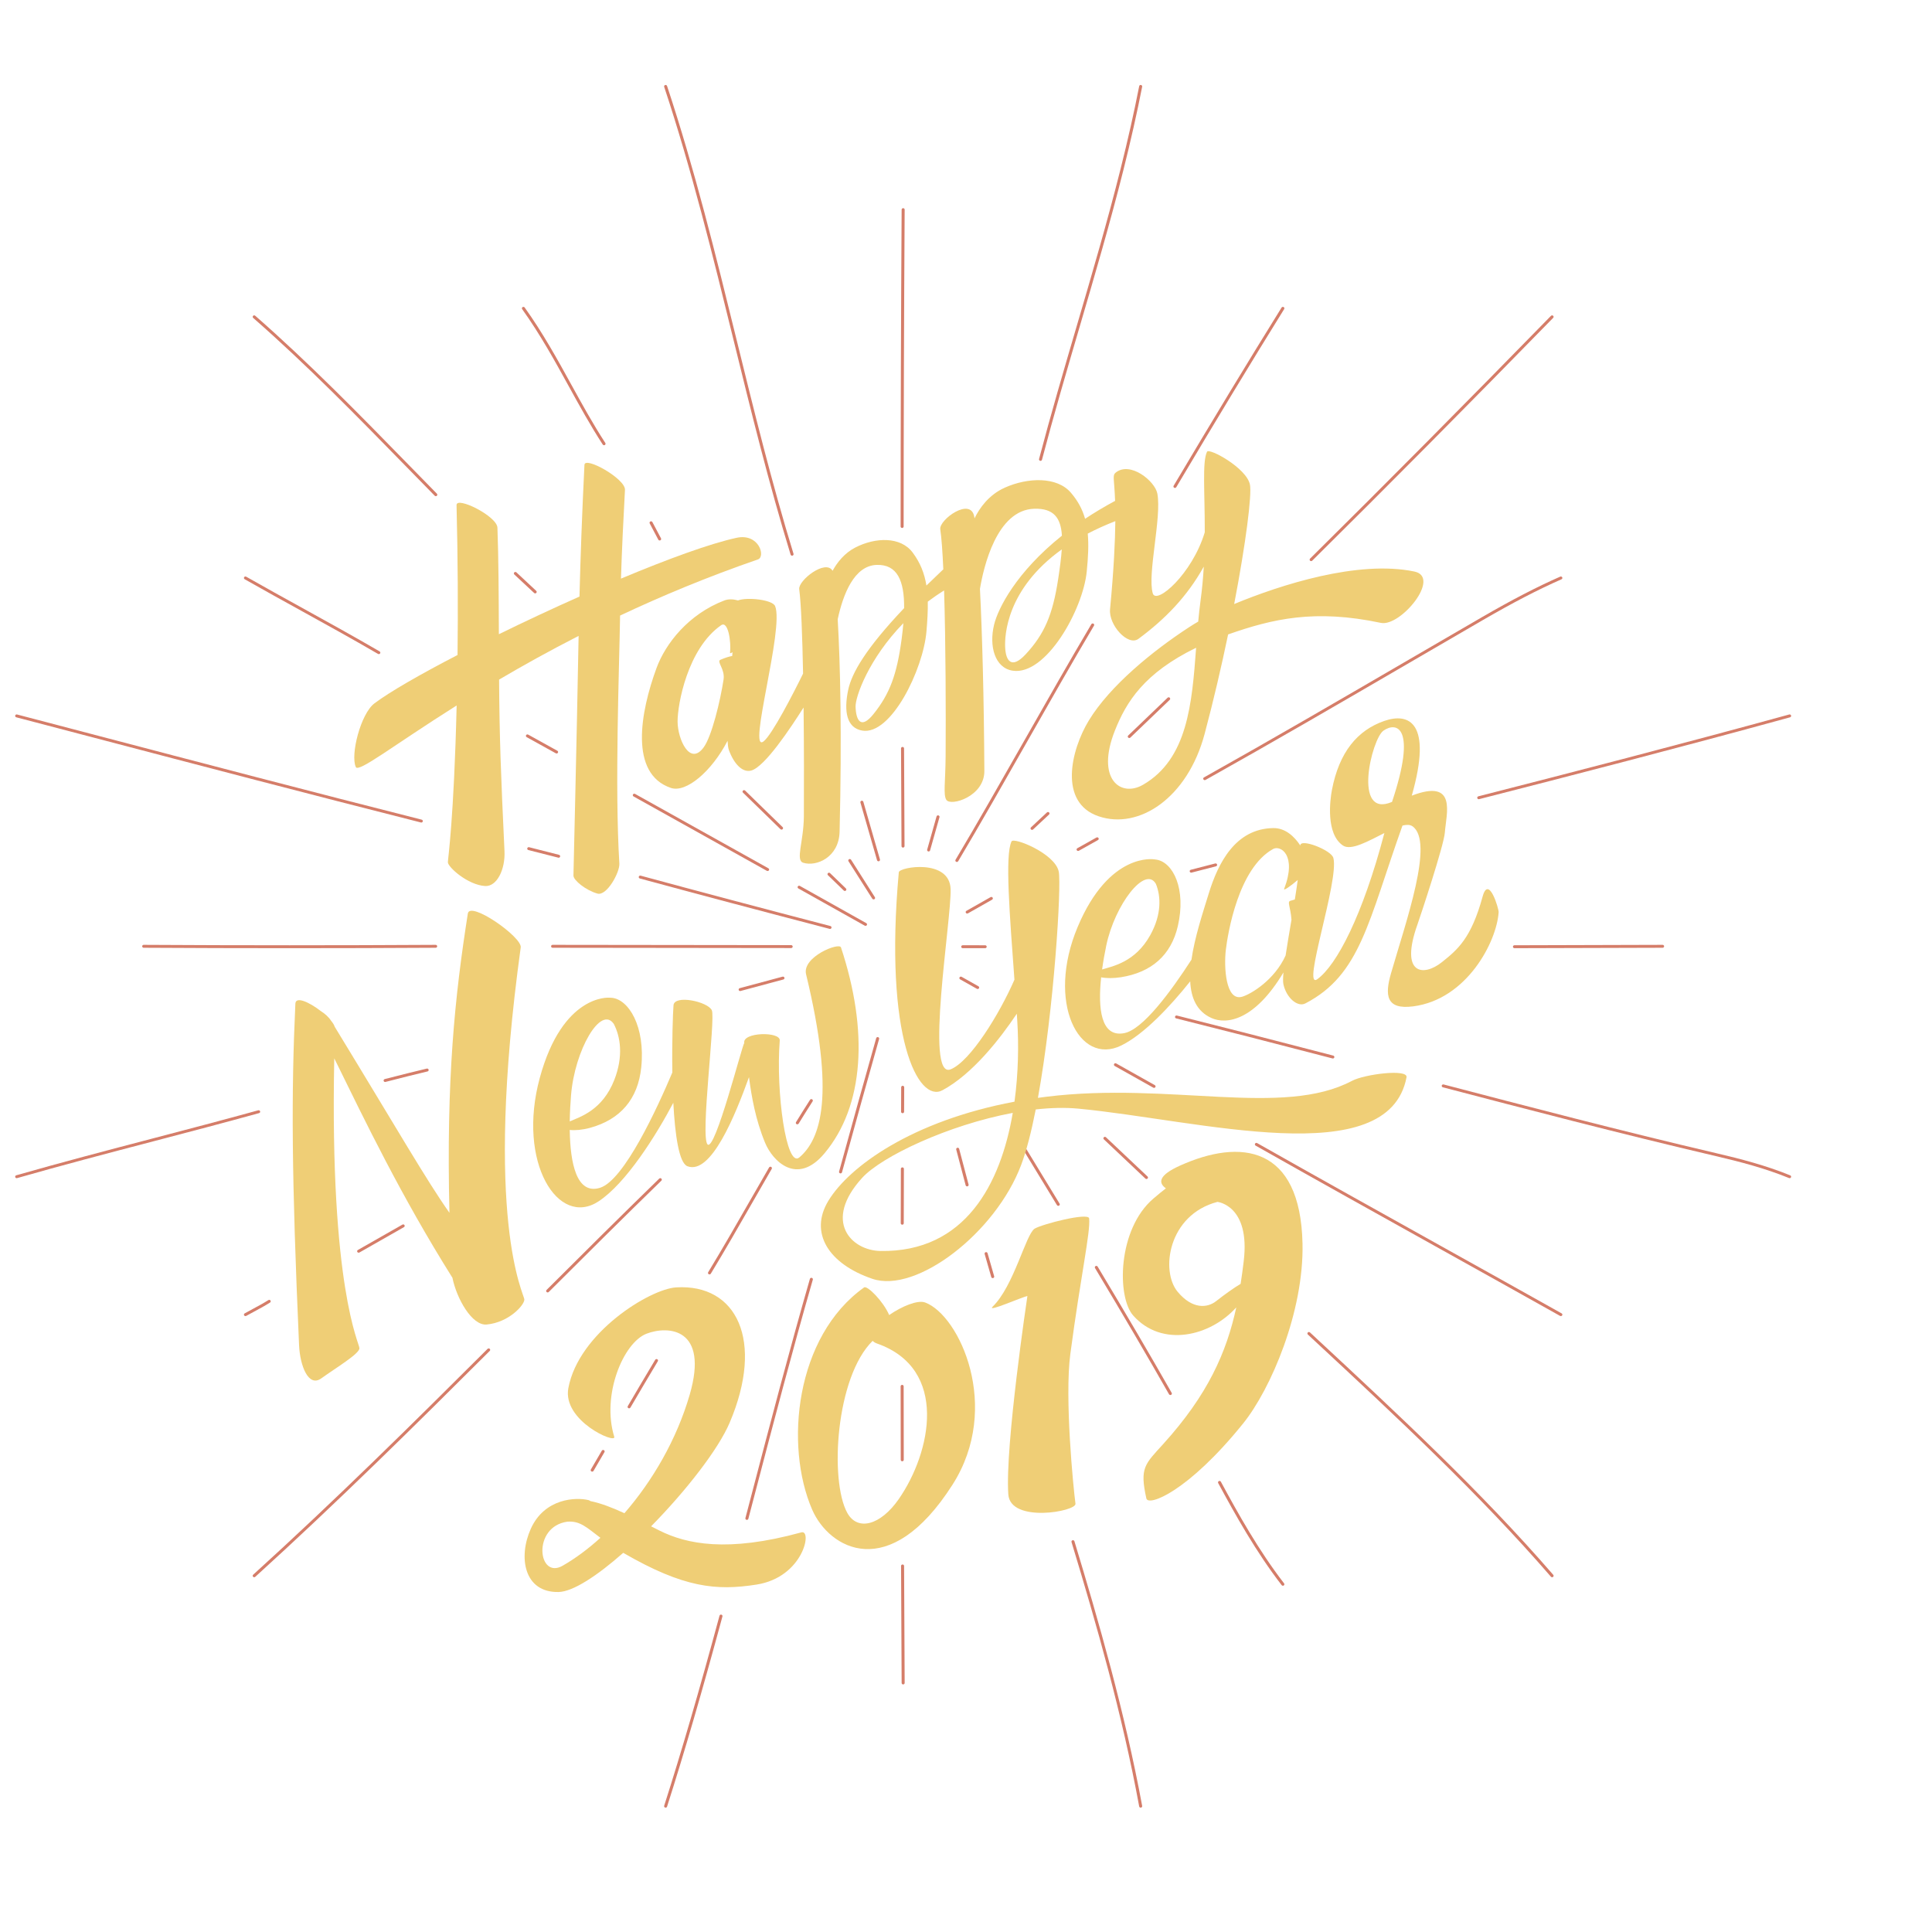 <?xml version="1.0" encoding="UTF-8" standalone="no"?>
<svg
   xmlns:dc="http://purl.org/dc/elements/1.1/"
   xmlns:cc="http://creativecommons.org/ns#"
   xmlns:rdf="http://www.w3.org/1999/02/22-rdf-syntax-ns#"
   xmlns:svg="http://www.w3.org/2000/svg"
   xmlns="http://www.w3.org/2000/svg"
   viewBox="0 0 2666.667 2666.667"
   height="2666.667"
   width="2666.667"
   xml:space="preserve"
   id="svg2"
   version="1.1"><defs
     id="defs6"><clipPath
       id="clipPath18"
       clipPathUnits="userSpaceOnUse"><path
         id="path16"
         d="M 0,2000 H 2000 V 0 H 0 Z" /></clipPath></defs><g
     transform="matrix(1.333,0,0,-1.333,0,2666.667)"
     id="g10"><g
       id="g12"><g
         clip-path="url(#clipPath18)"
         id="g14"><g
           transform="translate(1110.575,405.631)"
           id="g20"><path
             id="path22"
             style="fill:#d57d69;fill-opacity:1;fill-rule:nonzero;stroke:none"
             d="m 0,0 c -0.831,-0.237 -1.303,-1.078 -1.059,-1.884 25.92,-85.366 52.352,-177.61 70.065,-273.737 0.135,-0.731 0.795,-1.248 1.54,-1.248 0.089,0 0.183,0.008 0.277,0.024 0.847,0.146 1.413,0.936 1.262,1.761 C 54.299,-178.561 26.645,-82.379 1.939,-1.027 1.695,-0.217 0.823,0.241 0,0" /></g><g
           transform="translate(1022.573,702.87)"
           id="g24"><path
             id="path26"
             style="fill:#d57d69;fill-opacity:1;fill-rule:nonzero;stroke:none"
             d="m 0,0 c -0.232,0.806 -1.091,1.288 -1.922,1.059 -0.831,-0.221 -1.324,-1.055 -1.092,-1.865 2.26,-7.968 4.541,-15.929 6.842,-23.885 0.196,-0.668 0.823,-1.107 1.507,-1.107 0.139,0 0.282,0.02 0.424,0.056 0.831,0.229 1.315,1.067 1.083,1.872 C 4.541,-15.921 2.261,-7.96 0,0" /></g><g
           transform="translate(993.159,810.932)"
           id="g28"><path
             id="path30"
             style="fill:#d57d69;fill-opacity:1;fill-rule:nonzero;stroke:none"
             d="M 0,0 C -0.208,0.81 -1.038,1.299 -1.898,1.098 -2.733,0.897 -3.242,0.071 -3.03,-0.743 c 3.197,-12.342 6.451,-24.672 9.759,-36.99 0.183,-0.683 0.818,-1.134 1.515,-1.134 0.13,0 0.26,0.016 0.395,0.048 0.835,0.213 1.336,1.043 1.12,1.853 C 6.452,-24.656 3.197,-12.334 0,0" /></g><g
           transform="translate(893.953,1170.273)"
           id="g32"><path
             id="path34"
             style="fill:#d57d69;fill-opacity:1;fill-rule:nonzero;stroke:none"
             d="m 0,0 c -0.228,0.804 -1.073,1.288 -1.924,1.057 -0.831,-0.224 -1.32,-1.059 -1.09,-1.867 5.676,-19.911 11.408,-39.811 17.206,-59.69 0.195,-0.668 0.821,-1.104 1.505,-1.104 0.139,0 0.285,0.017 0.428,0.057 0.83,0.227 1.311,1.067 1.079,1.872 C 11.404,-39.799 5.675,-19.907 0,0" /></g><g
           transform="translate(759.563,1648.396)"
           id="g36"><path
             id="path38"
             style="fill:#d57d69;fill-opacity:1;fill-rule:nonzero;stroke:none"
             d="m 0,0 c 17.998,-73.237 36.609,-148.967 59.082,-222.192 0.202,-0.66 0.826,-1.085 1.499,-1.085 0.147,0 0.298,0.02 0.446,0.064 0.829,0.239 1.3,1.084 1.053,1.886 -22.449,73.146 -41.05,148.835 -59.038,222.03 -21.299,86.674 -43.323,176.298 -71.9,262.381 -0.265,0.798 -1.148,1.236 -1.967,0.979 -0.823,-0.256 -1.275,-1.112 -1.01,-1.908 C -43.295,176.183 -21.285,86.618 0,0" /></g><g
           transform="translate(1363.434,614.305)"
           id="g40"><path
             id="path42"
             style="fill:#d57d69;fill-opacity:1;fill-rule:nonzero;stroke:none"
             d="M 0,0 -7.026,6.526 C -7.657,7.111 -8.647,7.087 -9.237,6.483 -9.836,5.878 -9.816,4.914 -9.192,4.338 l 7.025,-6.531 c 83.485,-77.579 169.81,-157.797 244.66,-244.233 0.31,-0.355 0.754,-0.541 1.198,-0.541 0.354,0 0.712,0.118 1.006,0.356 0.66,0.537 0.745,1.497 0.191,2.137 C 169.927,-157.912 83.542,-77.634 0,0" /></g><g
           transform="translate(1142.963,822.899)"
           id="g44"><path
             id="path46"
             style="fill:#d57d69;fill-opacity:1;fill-rule:nonzero;stroke:none"
             d="m 0,0 c -0.599,-0.601 -0.583,-1.565 0.037,-2.145 14.385,-13.5 28.721,-27.046 43.017,-40.633 0.305,-0.292 0.701,-0.434 1.096,-0.434 0.407,0 0.81,0.154 1.116,0.454 0.607,0.6 0.594,1.561 -0.021,2.145 C 30.942,-27.018 16.605,-13.472 2.211,0.036 1.588,0.616 0.599,0.604 0,0" /></g><g
           transform="translate(857.295,1094.257)"
           id="g48"><path
             id="path50"
             style="fill:#d57d69;fill-opacity:1;fill-rule:nonzero;stroke:none"
             d="m 0,0 16.407,-15.866 c 0.306,-0.294 0.705,-0.442 1.104,-0.442 0.401,0 0.803,0.148 1.108,0.446 0.609,0.595 0.607,1.554 -0.004,2.145 L 2.207,2.149 C 1.599,2.74 0.605,2.74 -0.004,2.145 -0.613,1.552 -0.613,0.593 0,0" /></g><g
           transform="translate(769.328,1181.886)"
           id="g52"><path
             id="path54"
             style="fill:#d57d69;fill-opacity:1;fill-rule:nonzero;stroke:none"
             d="m 0,0 c -0.613,-0.59 -0.617,-1.551 -0.008,-2.145 12.929,-12.621 25.871,-25.225 38.824,-37.818 0.306,-0.298 0.707,-0.446 1.108,-0.446 0.399,0 0.8,0.148 1.104,0.442 0.613,0.593 0.613,1.553 0.004,2.145 C 28.078,-25.229 15.137,-12.624 2.212,-0.008 1.603,0.587 0.609,0.59 0,0" /></g><g
           transform="translate(554.147,1386.083)"
           id="g56"><path
             id="path58"
             style="fill:#d57d69;fill-opacity:1;fill-rule:nonzero;stroke:none"
             d="m 0,0 c 0.413,0 0.827,0.158 1.134,0.474 0.595,0.607 0.568,1.569 -0.059,2.143 -6.877,6.325 -13.701,12.702 -20.48,19.124 -0.617,0.58 -1.605,0.574 -2.214,-0.026 -0.602,-0.601 -0.59,-1.56 0.029,-2.147 C -14.801,13.138 -7.964,6.75 -1.075,0.417 -0.774,0.138 -0.387,0 0,0" /></g><g
           transform="translate(421.541,1516.414)"
           id="g60"><path
             id="path62"
             style="fill:#d57d69;fill-opacity:1;fill-rule:nonzero;stroke:none"
             d="m 0,0 c 9.52,-9.747 19.036,-19.491 28.579,-29.209 0.308,-0.313 0.719,-0.47 1.132,-0.47 0.387,0 0.776,0.138 1.08,0.418 0.625,0.577 0.649,1.539 0.052,2.145 -9.538,9.715 -19.054,19.46 -28.572,29.204 -50.936,52.152 -103.606,106.081 -159.55,155.066 -0.644,0.568 -1.632,0.514 -2.21,-0.108 -0.578,-0.623 -0.527,-1.582 0.112,-2.143 C -103.522,105.996 -50.894,52.111 0,0" /></g><g
           transform="translate(1853.687,783.471)"
           id="g64"><path
             id="path66"
             style="fill:#d57d69;fill-opacity:1;fill-rule:nonzero;stroke:none"
             d="m 0,0 c -25.37,10.359 -51.693,17.126 -76.358,22.898 -98.486,23.032 -200.531,49.747 -282.521,71.211 -0.815,0.205 -1.694,-0.265 -1.919,-1.071 -0.223,-0.81 0.269,-1.64 1.104,-1.861 82.011,-21.468 184.077,-48.186 282.603,-71.226 24.535,-5.745 50.711,-12.472 75.877,-22.748 0.2,-0.079 0.403,-0.119 0.607,-0.119 0.611,0 1.189,0.348 1.442,0.929 C 1.169,-1.213 0.794,-0.324 0,0" /></g><g
           transform="translate(1380.117,904.491)"
           id="g68"><path
             id="path70"
             style="fill:#d57d69;fill-opacity:1;fill-rule:nonzero;stroke:none"
             d="m 0,0 c 0.692,0 1.323,0.446 1.511,1.122 0.224,0.81 -0.273,1.644 -1.104,1.861 -65.08,16.952 -115.013,29.736 -161.904,41.462 -0.855,0.205 -1.69,-0.281 -1.906,-1.09 -0.216,-0.814 0.289,-1.64 1.124,-1.849 C -115.4,29.784 -65.475,16.999 -0.407,0.051 -0.269,0.016 -0.134,0 0,0" /></g><g
           transform="translate(859.853,1041.624)"
           id="g72"><path
             id="path74"
             style="fill:#d57d69;fill-opacity:1;fill-rule:nonzero;stroke:none"
             d="m 0,0 c -67.841,17.671 -141.297,37.173 -196.491,52.166 -0.839,0.225 -1.696,-0.247 -1.928,-1.053 -0.232,-0.806 0.253,-1.643 1.086,-1.87 55.203,-14.995 128.669,-34.499 196.523,-52.175 0.136,-0.035 0.272,-0.051 0.405,-0.051 0.69,0 1.323,0.446 1.511,1.124 C 1.33,-1.051 0.835,-0.217 0,0" /></g><g
           transform="translate(578.468,1112.382)"
           id="g76"><path
             id="path78"
             style="fill:#d57d69;fill-opacity:1;fill-rule:nonzero;stroke:none"
             d="M 0,0 C 0.693,0 1.326,0.451 1.511,1.132 1.729,1.942 1.23,2.771 0.395,2.985 l -30.982,7.874 c -0.814,0.197 -1.688,-0.273 -1.908,-1.085 -0.218,-0.81 0.281,-1.639 1.118,-1.851 L -0.399,0.05 C -0.266,0.016 -0.132,0 0,0" /></g><g
           transform="translate(16.853,1257.758)"
           id="g80"><path
             id="path82"
             style="fill:#d57d69;fill-opacity:1;fill-rule:nonzero;stroke:none"
             d="m 0,0 74.91,-19.652 c 117.518,-30.849 228.519,-59.987 344.094,-89.254 0.133,-0.033 0.265,-0.049 0.398,-0.049 0.694,0 1.328,0.453 1.511,1.134 0.218,0.81 -0.283,1.64 -1.118,1.851 -115.563,29.264 -226.557,58.398 -344.068,89.245 L 0.815,2.927 C -0.02,3.149 -0.878,2.667 -1.102,1.859 -1.328,1.051 -0.835,0.217 0,0" /></g><g
           transform="translate(1529.664,1174.099)"
           id="g84"><path
             id="path86"
             style="fill:#d57d69;fill-opacity:1;fill-rule:nonzero;stroke:none"
             d="m 0,0 c 0.183,-0.679 0.818,-1.13 1.511,-1.13 0.13,0 0.265,0.016 0.399,0.05 95.855,24.503 209.063,53.732 321.934,84.743 0.831,0.229 1.312,1.067 1.076,1.872 -0.228,0.802 -1.08,1.285 -1.931,1.048 C 210.143,55.58 96.954,26.353 1.112,1.855 0.277,1.642 -0.22,0.81 0,0" /></g><g
           transform="translate(1258.302,1106.411)"
           id="g88"><path
             id="path90"
             style="fill:#d57d69;fill-opacity:1;fill-rule:nonzero;stroke:none"
             d="m 0,0 -25.276,-6.519 c -0.835,-0.215 -1.332,-1.047 -1.108,-1.856 0.187,-0.678 0.819,-1.127 1.511,-1.127 0.131,0 0.269,0.017 0.403,0.052 L 0.798,-2.931 C 1.633,-2.718 2.134,-1.886 1.91,-1.076 1.69,-0.271 0.847,0.223 0,0" /></g><g
           transform="translate(812.237,988.15)"
           id="g92"><path
             id="path94"
             style="fill:#d57d69;fill-opacity:1;fill-rule:nonzero;stroke:none"
             d="m 0,0 c -0.228,0.808 -1.088,1.282 -1.922,1.059 -14.787,-3.957 -29.567,-7.925 -44.347,-11.907 -0.832,-0.226 -1.32,-1.061 -1.088,-1.869 0.191,-0.67 0.821,-1.11 1.507,-1.11 0.138,0 0.279,0.017 0.42,0.055 14.776,3.982 29.556,7.951 44.339,11.907 C -0.259,-1.644 0.23,-0.808 0,0" /></g><g
           transform="translate(443.812,892.908)"
           id="g96"><path
             id="path98"
             style="fill:#d57d69;fill-opacity:1;fill-rule:nonzero;stroke:none"
             d="m 0,0 c -0.206,0.814 -1.059,1.288 -1.892,1.11 -12.909,-3.078 -26.748,-6.531 -43.553,-10.865 -0.835,-0.213 -1.332,-1.046 -1.11,-1.856 0.186,-0.68 0.819,-1.126 1.511,-1.126 0.133,0 0.267,0.016 0.402,0.051 16.786,4.33 30.607,7.775 43.496,10.849 C -0.307,-1.636 0.206,-0.814 0,0" /></g><g
           transform="translate(269.343,849.79)"
           id="g100"><path
             id="path102"
             style="fill:#d57d69;fill-opacity:1;fill-rule:nonzero;stroke:none"
             d="m 0,0 c -0.238,0.802 -1.093,1.264 -1.932,1.043 -36.352,-10.046 -73.462,-19.769 -109.35,-29.171 -46.39,-12.153 -94.36,-24.72 -141.242,-38.136 -0.829,-0.237 -1.304,-1.079 -1.06,-1.884 0.202,-0.66 0.825,-1.087 1.501,-1.087 0.147,0 0.296,0.02 0.442,0.063 46.85,13.405 94.802,25.968 141.175,38.116 35.896,9.403 73.016,19.129 109.389,29.183 C -0.246,-1.643 0.236,-0.806 0,0" /></g><g
           transform="translate(1357.618,1419.49)"
           id="g104"><path
             id="path106"
             style="fill:#d57d69;fill-opacity:1;fill-rule:nonzero;stroke:none"
             d="m 0,0 c 0.407,0 0.81,0.152 1.116,0.454 78.463,77.625 160.087,159.875 249.527,251.455 0.595,0.609 0.566,1.569 -0.061,2.145 -0.623,0.569 -1.609,0.548 -2.212,-0.059 C 158.943,162.429 77.335,80.191 -1.116,2.58 -1.723,1.981 -1.711,1.021 -1.096,0.435 -0.79,0.144 -0.395,0 0,0" /></g><g
           transform="translate(1168.206,1236.78)"
           id="g108"><path
             id="path110"
             style="fill:#d57d69;fill-opacity:1;fill-rule:nonzero;stroke:none"
             d="m 0,0 c 0.31,-0.302 0.713,-0.452 1.116,-0.452 0.395,0 0.795,0.144 1.096,0.436 13.627,13.016 27.227,26.057 40.801,39.128 0.611,0.59 0.616,1.55 0.009,2.145 -0.615,0.592 -1.601,0.6 -2.216,0.008 C 27.239,28.198 13.64,15.157 0.021,2.145 -0.599,1.559 -0.603,0.597 0,0" /></g><g
           transform="translate(1084.065,1159.273)"
           id="g112"><path
             id="path114"
             style="fill:#d57d69;fill-opacity:1;fill-rule:nonzero;stroke:none"
             d="m 0,0 c -5.498,-5.157 -11.005,-10.307 -16.511,-15.453 -0.624,-0.581 -0.644,-1.541 -0.045,-2.145 0.309,-0.308 0.717,-0.464 1.128,-0.464 0.391,0 0.782,0.14 1.083,0.424 5.515,5.146 11.022,10.3 16.52,15.457 0.619,0.583 0.635,1.543 0.037,2.145 C 1.613,0.569 0.623,0.581 0,0" /></g><g
           transform="translate(682.603,780.113)"
           id="g116"><path
             id="path118"
             style="fill:#d57d69;fill-opacity:1;fill-rule:nonzero;stroke:none"
             d="m 0,0 c -40.205,-39.127 -79.82,-78.531 -116.638,-115.284 -0.601,-0.6 -0.587,-1.564 0.032,-2.145 0.304,-0.288 0.697,-0.431 1.09,-0.431 0.407,0 0.814,0.155 1.122,0.459 36.81,36.749 76.417,76.144 116.61,115.26 0.608,0.592 0.608,1.553 -0.005,2.145 C 1.599,0.601 0.609,0.589 0,0" /></g><g
           transform="translate(504.878,603.82)"
           id="g120"><path
             id="path122"
             style="fill:#d57d69;fill-opacity:1;fill-rule:nonzero;stroke:none"
             d="m 0,0 c -75.997,-75.821 -157.342,-156.335 -242.734,-233.859 -0.629,-0.573 -0.663,-1.533 -0.073,-2.141 0.307,-0.32 0.725,-0.482 1.143,-0.482 0.382,0 0.767,0.134 1.069,0.411 85.44,77.567 166.813,158.109 242.839,233.953 0.601,0.601 0.587,1.561 -0.032,2.145 C 1.595,0.612 0.605,0.596 0,0" /></g><g
           transform="translate(1077.023,1523.356)"
           id="g124"><path
             id="path126"
             style="fill:#d57d69;fill-opacity:1;fill-rule:nonzero;stroke:none"
             d="m 0,0 c 0.13,-0.031 0.261,-0.047 0.387,-0.047 0.701,0 1.336,0.456 1.515,1.141 12.101,46.043 25.741,92.515 38.933,137.459 15.578,53.085 31.69,107.978 45.379,162.542 7.722,30.777 14.076,58.999 19.42,86.282 0.163,0.822 -0.395,1.616 -1.243,1.772 -0.9,0.182 -1.666,-0.385 -1.828,-1.207 C 97.227,360.712 90.886,332.538 83.176,301.814 69.499,247.305 53.399,192.44 37.825,139.383 24.629,94.421 10.985,47.927 -1.128,1.845 -1.34,1.033 -0.835,0.208 0,0" /></g><g
           transform="translate(971.691,1156.185)"
           id="g128"><path
             id="path130"
             style="fill:#d57d69;fill-opacity:1;fill-rule:nonzero;stroke:none"
             d="m 0,0 c -0.851,0.229 -1.694,-0.257 -1.922,-1.061 -3.246,-11.455 -6.489,-22.91 -9.718,-34.366 -0.228,-0.81 0.261,-1.644 1.095,-1.865 0.139,-0.036 0.277,-0.054 0.412,-0.054 0.688,0 1.32,0.443 1.507,1.117 3.23,11.456 6.471,22.911 9.717,34.362 C 1.32,-1.059 0.831,-0.223 0,0" /></g><g
           transform="translate(909.197,926.584)"
           id="g132"><path
             id="path134"
             style="fill:#d57d69;fill-opacity:1;fill-rule:nonzero;stroke:none"
             d="m 0,0 c -0.857,0.253 -1.696,-0.253 -1.924,-1.059 -11.95,-42.169 -24.523,-87.349 -38.44,-138.115 -0.222,-0.81 0.275,-1.643 1.11,-1.857 0.134,-0.035 0.269,-0.051 0.401,-0.051 0.693,0 1.326,0.446 1.511,1.126 13.915,50.762 26.486,95.93 38.433,138.091 C 1.32,-1.055 0.831,-0.221 0,0" /></g><g
           transform="translate(840.554,677.341)"
           id="g136"><path
             id="path138"
             style="fill:#d57d69;fill-opacity:1;fill-rule:nonzero;stroke:none"
             d="M 0,0 C -0.831,0.209 -1.694,-0.245 -1.928,-1.055 -23.154,-74.75 -42.893,-150.152 -61.982,-223.069 l -6.719,-25.648 c -0.214,-0.814 0.294,-1.64 1.131,-1.845 0.128,-0.031 0.258,-0.047 0.387,-0.047 0.696,0 1.334,0.458 1.513,1.142 l 6.718,25.651 c 19.085,72.901 38.82,148.284 60.037,221.948 C 1.318,-1.063 0.831,-0.225 0,0" /></g><g
           transform="translate(746.939,328.613)"
           id="g140"><path
             id="path142"
             style="fill:#d57d69;fill-opacity:1;fill-rule:nonzero;stroke:none"
             d="m 0,0 c -0.815,0.209 -1.688,-0.269 -1.91,-1.082 -21.014,-77.714 -39.224,-140.248 -57.307,-196.802 -0.255,-0.802 0.206,-1.651 1.03,-1.9 0.155,-0.048 0.312,-0.068 0.465,-0.068 0.667,0 1.284,0.419 1.494,1.067 C -38.132,-142.188 -19.91,-79.61 1.116,-1.849 1.334,-1.039 0.835,-0.209 0,0" /></g><g
           transform="translate(1264.167,466.234)"
           id="g144"><path
             id="path146"
             style="fill:#d57d69;fill-opacity:1;fill-rule:nonzero;stroke:none"
             d="m 0,0 c -0.399,0.743 -1.348,1.031 -2.11,0.64 -0.765,-0.387 -1.063,-1.304 -0.66,-2.046 17.872,-33.103 39.165,-71.298 65.712,-105.68 0.305,-0.4 0.773,-0.609 1.25,-0.609 0.326,0 0.656,0.099 0.937,0.304 0.692,0.502 0.831,1.45 0.313,2.122 C 39.038,-71.065 17.818,-32.996 0,0" /></g><g
           transform="translate(1136.556,688.987)"
           id="g148"><path
             id="path150"
             style="fill:#d57d69;fill-opacity:1;fill-rule:nonzero;stroke:none"
             d="M 0,0 C -0.436,0.731 -1.397,0.964 -2.138,0.549 -2.883,0.126 -3.14,-0.802 -2.704,-1.525 26.991,-50.999 51.342,-92.52 73.935,-132.2 c 0.284,-0.498 0.818,-0.783 1.368,-0.783 0.256,0 0.517,0.059 0.758,0.19 0.753,0.403 1.03,1.327 0.611,2.062 C 54.071,-91.035 29.707,-49.494 0,0" /></g><g
           transform="translate(1063.208,809.905)"
           id="g152"><path
             id="path154"
             style="fill:#d57d69;fill-opacity:1;fill-rule:nonzero;stroke:none"
             d="M 0,0 -4.305,7.06 C -4.749,7.787 -5.71,8.016 -6.447,7.597 -7.193,7.171 -7.437,6.238 -7.001,5.515 l 4.309,-7.06 c 11.322,-18.564 22.641,-37.128 33.931,-55.708 0.293,-0.478 0.814,-0.746 1.348,-0.746 0.273,0 0.545,0.067 0.794,0.209 0.745,0.426 0.99,1.355 0.554,2.078 C 22.641,-37.128 11.322,-18.564 0,0" /></g><g
           transform="translate(903.229,1069.919)"
           id="g156"><path
             id="path158"
             style="fill:#d57d69;fill-opacity:1;fill-rule:nonzero;stroke:none"
             d="m 0,0 c 0.295,-0.468 0.808,-0.725 1.336,-0.725 0.277,0 0.56,0.071 0.814,0.223 0.738,0.439 0.967,1.371 0.517,2.086 -4.838,7.666 -19.769,31.147 -24.644,38.789 -0.45,0.711 -1.413,0.933 -2.153,0.492 -0.735,-0.44 -0.961,-1.374 -0.507,-2.088 C -19.761,31.135 -4.839,7.662 0,0" /></g><g
           transform="translate(681.66,1441.667)"
           id="g160"><path
             id="path162"
             style="fill:#d57d69;fill-opacity:1;fill-rule:nonzero;stroke:none"
             d="m 0,0 c 0.279,-0.515 0.822,-0.81 1.385,-0.81 0.244,0 0.494,0.056 0.726,0.176 0.764,0.391 1.058,1.308 0.654,2.049 -3.026,5.566 -5.989,11.164 -8.887,16.795 -0.385,0.748 -1.321,1.054 -2.097,0.68 C -8.991,18.517 -9.307,17.606 -8.92,16.856 -6.014,11.204 -3.039,5.586 0,0" /></g><g
           transform="translate(588.788,1600.825)"
           id="g164"><path
             id="path166"
             style="fill:#d57d69;fill-opacity:1;fill-rule:nonzero;stroke:none"
             d="m 0,0 c 11.054,-20.083 22.484,-40.848 35.338,-60.631 0.298,-0.458 0.807,-0.709 1.326,-0.709 0.285,0 0.572,0.075 0.831,0.233 0.731,0.447 0.951,1.385 0.491,2.092 -12.795,19.692 -24.197,40.409 -35.227,60.443 -14.507,26.358 -29.511,53.614 -48.283,79.853 -0.491,0.685 -1.462,0.857 -2.177,0.381 C -48.41,81.184 -48.587,80.24 -48.094,79.55 -29.424,53.458 -14.467,26.281 0,0" /></g><g
           transform="translate(1616.977,640.564)"
           id="g168"><path
             id="path170"
             style="fill:#d57d69;fill-opacity:1;fill-rule:nonzero;stroke:none"
             d="m 0,0 c -41.775,23.431 -83.624,46.74 -125.472,70.049 -62.287,34.691 -126.695,70.566 -189.791,106.268 -0.737,0.419 -1.702,0.182 -2.138,-0.549 -0.436,-0.723 -0.184,-1.651 0.566,-2.074 63.1,-35.706 127.517,-71.582 189.807,-106.276 41.844,-23.309 83.689,-46.614 125.464,-70.041 0.244,-0.139 0.513,-0.206 0.782,-0.206 0.537,0 1.063,0.273 1.352,0.759 C 1.006,-1.347 0.749,-0.419 0,0" /></g><g
           transform="translate(1194.977,874.048)"
           id="g172"><path
             id="path174"
             style="fill:#d57d69;fill-opacity:1;fill-rule:nonzero;stroke:none"
             d="m 0,0 c 0.538,0 1.063,0.273 1.352,0.755 0.436,0.727 0.18,1.655 -0.566,2.074 -13.33,7.502 -26.669,14.992 -40.008,22.475 -0.736,0.415 -1.702,0.178 -2.134,-0.553 -0.435,-0.723 -0.179,-1.652 0.571,-2.07 C -27.447,15.198 -14.116,7.708 -0.786,0.206 -0.538,0.067 -0.269,0 0,0" /></g><g
           transform="translate(1013.12,979.248)"
           id="g176"><path
             id="path178"
             style="fill:#d57d69;fill-opacity:1;fill-rule:nonzero;stroke:none"
             d="m 0,0 -17.395,9.809 c -0.75,0.417 -1.707,0.178 -2.138,-0.549 -0.436,-0.723 -0.18,-1.651 0.566,-2.074 l 17.395,-9.809 c 0.249,-0.141 0.517,-0.206 0.786,-0.206 0.537,0 1.063,0.271 1.352,0.755 C 1.002,-1.349 0.745,-0.421 0,0" /></g><g
           transform="translate(826.657,1080.546)"
           id="g180"><path
             id="path182"
             style="fill:#d57d69;fill-opacity:1;fill-rule:nonzero;stroke:none"
             d="m 0,0 68.774,-38.537 c 0.247,-0.138 0.515,-0.203 0.78,-0.203 0.542,0 1.067,0.271 1.356,0.758 0.432,0.725 0.178,1.654 -0.572,2.072 L 1.564,2.627 C 0.812,3.048 -0.143,2.795 -0.572,2.072 -1.004,1.347 -0.747,0.419 0,0" /></g><g
           transform="translate(656.013,1175.818)"
           id="g184"><path
             id="path186"
             style="fill:#d57d69;fill-opacity:1;fill-rule:nonzero;stroke:none"
             d="m 0,0 c 46.046,-25.618 92.059,-51.299 138.041,-77.022 0.247,-0.138 0.516,-0.203 0.78,-0.203 0.542,0 1.067,0.272 1.357,0.758 0.431,0.727 0.175,1.654 -0.573,2.072 C 93.619,-48.668 47.606,-22.987 1.556,2.631 0.813,3.048 -0.148,2.795 -0.578,2.07 -1.008,1.343 -0.749,0.417 0,0" /></g><g
           transform="translate(576.33,1220.287)"
           id="g188"><path
             id="path190"
             style="fill:#d57d69;fill-opacity:1;fill-rule:nonzero;stroke:none"
             d="M 0,0 C 0.544,0 1.071,0.275 1.36,0.764 1.788,1.491 1.527,2.42 0.778,2.834 l -30.212,16.723 c -0.756,0.419 -1.709,0.167 -2.133,-0.567 -0.427,-0.726 -0.167,-1.653 0.585,-2.068 L -0.774,0.199 C -0.529,0.063 -0.263,0 0,0" /></g><g
           transform="translate(253.353,1400.732)"
           id="g192"><path
             id="path194"
             style="fill:#d57d69;fill-opacity:1;fill-rule:nonzero;stroke:none"
             d="m 0,0 c 19.466,-11.071 39.33,-22.03 58.537,-32.63 25.985,-14.339 52.854,-29.166 79.563,-44.709 0.253,-0.147 0.53,-0.216 0.802,-0.216 0.532,0 1.051,0.263 1.345,0.737 0.444,0.719 0.203,1.649 -0.538,2.082 -26.74,15.561 -53.625,30.396 -79.626,44.743 C 40.883,-19.397 21.032,-8.444 1.58,2.62 0.831,3.044 -0.122,2.801 -0.56,2.077 -0.996,1.355 -0.745,0.425 0,0" /></g><g
           transform="translate(1721.544,1022.165)"
           id="g196"><path
             id="path198"
             style="fill:#d57d69;fill-opacity:1;fill-rule:nonzero;stroke:none"
             d="m 0,0 c -51.135,-0.213 -102.273,-0.35 -153.408,-0.434 -0.863,-0.003 -1.56,-0.682 -1.56,-1.52 0,-0.837 0.701,-1.515 1.564,-1.515 h 0.004 c 51.135,0.085 102.274,0.222 153.416,0.435 0.864,0.004 1.56,0.685 1.556,1.523 C 1.568,-0.675 0.868,0 0.008,0 Z" /></g><g
           transform="translate(996.841,1021.733)"
           id="g200"><path
             id="path202"
             style="fill:#d57d69;fill-opacity:1;fill-rule:nonzero;stroke:none"
             d="m 0,0 c -0.863,0 -1.564,-0.677 -1.564,-1.515 0,-0.839 0.701,-1.519 1.564,-1.519 l 23.268,-0.014 c 0.863,0 1.564,0.68 1.564,1.517 0,0.838 -0.701,1.517 -1.564,1.517 z" /></g><g
           transform="translate(819.228,1018.833)"
           id="g204"><path
             id="path206"
             style="fill:#d57d69;fill-opacity:1;fill-rule:nonzero;stroke:none"
             d="m 0,0 c 0.863,0 1.564,0.678 1.564,1.515 0,0.838 -0.698,1.519 -1.562,1.519 -82.347,0.071 -164.694,0.172 -247.038,0.298 h -0.003 c -0.863,0 -1.562,-0.677 -1.564,-1.515 -0.002,-0.837 0.699,-1.517 1.562,-1.519 C -164.696,0.172 -82.349,0.071 -0.002,0 Z" /></g><g
           transform="translate(452.676,1020.658)"
           id="g208"><path
             id="path210"
             style="fill:#d57d69;fill-opacity:1;fill-rule:nonzero;stroke:none"
             d="m 0,0 c -0.006,0.834 -0.705,1.507 -1.564,1.507 h -0.01 c -101.833,-0.593 -200.718,-0.593 -302.303,0 h -0.008 c -0.862,0 -1.56,-0.673 -1.566,-1.507 -0.006,-0.84 0.69,-1.521 1.553,-1.527 50.801,-0.296 100.924,-0.445 151.079,-0.445 50.155,0 100.34,0.149 151.265,0.445 C -0.69,-1.521 0.006,-0.84 0,0" /></g><g
           transform="translate(1458.332,1317.176)"
           id="g212"><path
             id="path214"
             style="fill:#d57d69;fill-opacity:1;fill-rule:nonzero;stroke:none"
             d="m 0,0 c -69.133,-40.244 -140.619,-81.86 -211.678,-121.651 -0.75,-0.418 -1.006,-1.347 -0.575,-2.072 0.294,-0.486 0.819,-0.758 1.356,-0.758 0.27,0 0.538,0.065 0.783,0.203 71.079,39.805 142.578,81.425 211.723,121.676 25.227,14.687 50.458,29.373 75.726,44.01 31.158,18.049 56.951,31.418 81.176,42.077 0.786,0.346 1.132,1.244 0.778,2.007 -0.363,0.764 -1.279,1.1 -2.073,0.754 C 132.885,75.542 106.989,62.122 75.73,44.012 50.458,29.375 25.227,14.686 0,0" /></g><g
           transform="translate(1135.318,1133.279)"
           id="g216"><path
             id="path218"
             style="fill:#d57d69;fill-opacity:1;fill-rule:nonzero;stroke:none"
             d="m 0,0 -19.782,-11.084 c -0.749,-0.418 -1.006,-1.347 -0.57,-2.072 0.289,-0.488 0.815,-0.758 1.352,-0.758 0.269,0 0.538,0.065 0.782,0.203 L 1.564,-2.627 C 2.313,-2.208 2.57,-1.28 2.138,-0.555 1.702,0.168 0.741,0.415 0,0" /></g><g
           transform="translate(1027.844,1071.009)"
           id="g220"><path
             id="path222"
             style="fill:#d57d69;fill-opacity:1;fill-rule:nonzero;stroke:none"
             d="m 0,0 c -0.44,0.727 -1.406,0.966 -2.139,0.545 l -25.027,-14.178 c -0.745,-0.423 -0.998,-1.353 -0.558,-2.077 0.289,-0.482 0.81,-0.75 1.348,-0.75 0.269,0 0.542,0.067 0.79,0.207 L -0.567,-2.074 C 0.183,-1.653 0.436,-0.723 0,0" /></g><g
           transform="translate(416.686,732.468)"
           id="g224"><path
             id="path226"
             style="fill:#d57d69;fill-opacity:1;fill-rule:nonzero;stroke:none"
             d="m 0,0 c -15.389,-8.735 -30.766,-17.49 -46.131,-26.268 -0.743,-0.427 -0.992,-1.355 -0.554,-2.078 0.291,-0.478 0.815,-0.747 1.351,-0.747 0.268,0 0.541,0.068 0.791,0.21 15.361,8.778 30.738,17.533 46.123,26.268 0.746,0.422 0.996,1.351 0.561,2.074 C 1.703,0.181 0.747,0.434 0,0" /></g><g
           transform="translate(279.625,651.776)"
           id="g228"><path
             id="path230"
             style="fill:#d57d69;fill-opacity:1;fill-rule:nonzero;stroke:none"
             d="m 0,0 c 0.723,0.459 0.924,1.398 0.452,2.098 -0.474,0.699 -1.442,0.904 -2.167,0.438 -5.313,-3.374 -10.817,-6.32 -16.14,-9.169 -2.817,-1.509 -5.625,-3.01 -8.411,-4.579 -0.747,-0.418 -1.002,-1.347 -0.57,-2.074 0.291,-0.482 0.816,-0.755 1.356,-0.755 0.265,0 0.536,0.068 0.782,0.206 2.768,1.552 5.557,3.046 8.354,4.543 C -10.97,-6.416 -5.413,-3.437 0,0" /></g><g
           transform="translate(1329.699,1680.458)"
           id="g232"><path
             id="path234"
             style="fill:#d57d69;fill-opacity:1;fill-rule:nonzero;stroke:none"
             d="m 0,0 c 0.444,0.717 0.208,1.649 -0.534,2.082 -0.737,0.433 -1.698,0.203 -2.146,-0.517 -34.477,-55.519 -71.034,-115.867 -111.767,-184.492 -0.432,-0.725 -0.171,-1.653 0.574,-2.072 0.249,-0.136 0.517,-0.201 0.782,-0.201 0.542,0 1.067,0.272 1.356,0.76 C -71.014,-115.833 -34.468,-55.503 0,0" /></g><g
           transform="translate(992.141,1108.736)"
           id="g236"><path
             id="path238"
             style="fill:#d57d69;fill-opacity:1;fill-rule:nonzero;stroke:none"
             d="m 0,0 c 22.73,38.201 47.497,81.759 71.446,123.88 23.199,40.801 47.188,82.992 69.189,120.059 0.432,0.725 0.171,1.653 -0.574,2.072 -0.757,0.413 -1.707,0.166 -2.139,-0.559 C 115.909,208.361 91.912,166.159 68.709,125.346 44.765,83.236 20.006,39.692 -2.713,1.517 c -0.432,-0.725 -0.175,-1.653 0.574,-2.072 0.249,-0.138 0.518,-0.203 0.782,-0.203 0.538,0 1.063,0.272 1.357,0.758" /></g><g
           transform="translate(825.598,836.291)"
           id="g240"><path
             id="path242"
             style="fill:#d57d69;fill-opacity:1;fill-rule:nonzero;stroke:none"
             d="m 0,0 c 0.534,0 1.053,0.265 1.346,0.739 5.032,8.197 9.767,15.743 14.473,23.071 0.457,0.712 0.232,1.648 -0.501,2.09 -0.737,0.439 -1.694,0.226 -2.154,-0.486 C 8.447,18.07 3.702,10.509 -1.342,2.296 -1.784,1.572 -1.539,0.644 -0.798,0.213 -0.548,0.067 -0.271,0 0,0" /></g><g
           transform="translate(796.363,791.653)"
           id="g244"><path
             id="path246"
             style="fill:#d57d69;fill-opacity:1;fill-rule:nonzero;stroke:none"
             d="m 0,0 c -6.512,-11.232 -12.966,-22.499 -19.419,-33.766 -14.092,-24.609 -28.665,-50.051 -43.641,-74.707 -0.438,-0.723 -0.189,-1.651 0.554,-2.078 0.251,-0.142 0.523,-0.209 0.792,-0.209 0.536,0 1.059,0.268 1.35,0.746 14.995,24.692 29.577,50.15 43.679,74.774 6.45,11.26 12.901,22.523 19.41,33.754 C 3.148,-0.755 2.882,0.17 2.128,0.581 1.378,0.98 0.423,0.731 0,0" /></g><g
           transform="translate(680.576,593.058)"
           id="g248"><path
             id="path250"
             style="fill:#d57d69;fill-opacity:1;fill-rule:nonzero;stroke:none"
             d="m 0,0 c -0.747,0.414 -1.705,0.174 -2.138,-0.549 -10.329,-17.261 -19.617,-32.964 -28.392,-48.008 -0.425,-0.727 -0.161,-1.656 0.591,-2.067 0.242,-0.134 0.507,-0.197 0.767,-0.197 0.546,0 1.075,0.276 1.363,0.77 8.77,15.036 18.053,30.728 28.375,47.977 C 1,-1.347 0.745,-0.419 0,0" /></g><g
           transform="translate(625.289,498.946)"
           id="g252"><path
             id="path254"
             style="fill:#d57d69;fill-opacity:1;fill-rule:nonzero;stroke:none"
             d="m 0,0 c -0.755,0.411 -1.702,0.154 -2.132,-0.573 l -11.326,-19.433 c -0.426,-0.731 -0.161,-1.656 0.59,-2.066 0.242,-0.135 0.507,-0.198 0.768,-0.198 0.545,0 1.075,0.277 1.364,0.77 L 0.593,-2.066 C 1.016,-1.335 0.751,-0.411 0,0" /></g><g
           transform="translate(935.178,1784.951)"
           id="g256"><path
             id="path258"
             style="fill:#d57d69;fill-opacity:1;fill-rule:nonzero;stroke:none"
             d="m 0,0 h -0.008 c -0.859,0 -1.56,-0.674 -1.564,-1.508 -0.676,-107.743 -1.034,-218.132 -1.059,-328.105 0,-0.837 0.701,-1.517 1.564,-1.517 0.863,0 1.564,0.68 1.564,1.517 0.024,109.965 0.383,220.35 1.059,328.086 C 1.56,-0.689 0.863,-0.006 0,0" /></g><g
           transform="translate(936.103,1225.563)"
           id="g260"><path
             id="path262"
             style="fill:#d57d69;fill-opacity:1;fill-rule:nonzero;stroke:none"
             d="m 0,0 c -0.004,0.835 -0.704,1.511 -1.564,1.511 h -0.004 c -0.867,-0.004 -1.564,-0.685 -1.56,-1.523 0.135,-33.729 0.297,-67.459 0.493,-101.188 0.004,-0.835 0.705,-1.509 1.564,-1.509 0.86,0.037 1.568,0.683 1.564,1.525 C 0.297,-67.455 0.135,-33.729 0,0" /></g><g
           transform="translate(934.698,876.205)"
           id="g264"><path
             id="path266"
             style="fill:#d57d69;fill-opacity:1;fill-rule:nonzero;stroke:none"
             d="M 0,0 C -0.859,0 -1.56,-0.675 -1.564,-1.509 L -1.67,-26.853 c -0.004,-0.837 0.693,-1.517 1.56,-1.521 h 0.004 c 0.86,0 1.56,0.676 1.564,1.513 L 1.564,-1.525 C 1.568,-0.684 0.754,0.134 0,0" /></g><g
           transform="translate(932.673,733.906)"
           id="g268"><path
             id="path270"
             style="fill:#d57d69;fill-opacity:1;fill-rule:nonzero;stroke:none"
             d="m 0,0 c 0,-0.838 0.696,-1.521 1.56,-1.521 h 0.004 c 0.864,0 1.564,0.676 1.564,1.513 0.041,18.77 0.085,37.543 0.143,56.313 0.004,0.837 -0.697,1.517 -1.56,1.521 H 1.707 C 0.843,57.826 0.147,57.15 0.143,56.313 0.085,37.543 0.041,18.77 0,0" /></g><g
           transform="translate(934.237,487.409)"
           id="g272"><path
             id="path274"
             style="fill:#d57d69;fill-opacity:1;fill-rule:nonzero;stroke:none"
             d="m 0,0 h 0.004 c 0.863,0 1.56,0.684 1.56,1.521 -0.053,25.359 -0.09,50.718 -0.11,76.078 0,0.837 -0.701,1.517 -1.564,1.517 -0.863,0 -1.564,-0.68 -1.564,-1.517 0.02,-25.36 0.057,-50.727 0.11,-76.086 C -1.564,0.676 -0.863,0 0,0" /></g><g
           transform="translate(934.567,380.545)"
           id="g276"><path
             id="path278"
             style="fill:#d57d69;fill-opacity:1;fill-rule:nonzero;stroke:none"
             d="m 0,0 h -0.004 c -0.867,-0.004 -1.564,-0.684 -1.56,-1.521 0.159,-40.391 0.363,-80.783 0.603,-121.17 0.004,-0.838 0.705,-1.509 1.564,-1.509 h 0.008 c 0.863,0.003 1.56,0.687 1.556,1.525 C 1.927,-82.288 1.723,-41.897 1.564,-1.513 1.56,-0.676 0.859,0 0,0" /></g><g
           transform="translate(582.55,379.237)"
           id="g280"><path
             id="path282"
             style="fill:#efce76;fill-opacity:1;fill-rule:nonzero;stroke:none"
             d="M 0,0 C -25.656,-14.667 -31.775,40.537 4.936,45.637 18.162,46.623 24.908,39.659 39.156,28.928 26.246,17.218 13.006,7.435 0,0 M 247.219,34.562 C 170.515,13.444 128.146,22.493 100.291,36.441 c -2.832,1.418 -5.727,2.886 -8.649,4.369 35.886,36.497 69.563,79.568 81.394,107.423 36.011,84.792 7.449,143.85 -55.458,139.997 C 90.279,286.557 16.601,241.23 5.942,183.87 -0.36,149.959 55.96,125.501 53.477,133.556 c -13.302,43.159 9.376,97.473 33.441,106.722 22.184,8.525 64.853,6.264 44.687,-63.167 C 118.064,130.493 93.012,87.775 64.008,54.401 51.654,60.085 39.533,64.821 28.743,66.965 c -0.544,0.44 -1.133,0.8 -1.805,0.968 -12.987,3.235 -45.621,2.085 -59.888,-29.684 -13.193,-29.375 -7.034,-66.154 28.733,-65.438 15.041,0.301 40.162,16.928 66.997,40.569 62.727,-36.363 96.462,-39.389 137.984,-32.888 48.564,7.603 58.056,57.264 46.455,54.07" /></g><g
           transform="translate(930.621,448.249)"
           id="g284"><path
             id="path286"
             style="fill:#efce76;fill-opacity:1;fill-rule:nonzero;stroke:none"
             d="m 0,0 c -18.972,-27.305 -42.728,-33.422 -53.316,-14.242 -18.406,33.341 -11.988,140.576 26.283,178.107 1.029,-1.102 2.497,-2.057 4.577,-2.788 C 52.074,134.889 33.499,48.21 0,0 m 27.344,203.571 c -7.749,2.89 -24.162,-3.909 -37.252,-12.98 -6.034,14.091 -22.667,30.939 -25.98,28.582 -71.115,-50.588 -82.685,-163.52 -53.732,-230.156 17.377,-39.992 79.501,-77.244 145.35,25.995 51.082,80.087 7.153,175.305 -28.386,188.559" /></g><g
           transform="translate(1127.769,738.873)"
           id="g288"><path
             id="path290"
             style="fill:#efce76;fill-opacity:1;fill-rule:nonzero;stroke:none"
             d="m 0,0 c -0.676,6.569 -49.309,-6.081 -56.507,-10.644 -9.042,-5.734 -21.493,-59.459 -43.434,-80.731 -6.726,-6.522 31.202,10.333 36.001,10.992 0,0 -23.354,-155.558 -19.754,-205.422 2.16,-29.926 70.622,-17.652 69.535,-9.618 -2.279,16.84 -11.375,109.562 -5.32,155.114 C -8.535,-57.966 1.468,-14.255 0,0" /></g><g
           transform="translate(1259.204,653.189)"
           id="g292"><path
             id="path294"
             style="fill:#efce76;fill-opacity:1;fill-rule:nonzero;stroke:none"
             d="M 0,0 C -9.007,-7.072 -24.401,-8.633 -39.712,9.604 -57.892,31.258 -49.587,89.47 1.397,102.814 1.401,102.813 35.595,99.315 28.608,41.358 27.65,33.417 26.605,25.632 25.405,17.957 18.206,13.62 9.192,7.217 0,0 m 89.491,59.685 c -2.2,101.537 -64.184,108.967 -126.901,80.668 -22.188,-10.011 -22.712,-17.736 -14.569,-23.508 -3.688,-2.853 -7.935,-6.331 -12.939,-10.602 C -102.119,74.493 -102.856,4.313 -85.823,-14.859 -55.922,-48.516 -5.864,-36.301 20.909,-6.417 10.8,-52.99 -8.494,-96.88 -54.725,-147.907 c -19.012,-20.983 -24.546,-24.45 -17.482,-56.319 1.921,-8.669 43.146,6.853 100.17,77.553 28.826,35.74 63.053,116.025 61.528,186.358" /></g><g
           transform="translate(642.075,1363.122)"
           id="g296"><path
             id="path298"
             style="fill:#efce76;fill-opacity:1;fill-rule:nonzero;stroke:none"
             d="m 0,0 c 43.022,20.254 90.691,40.165 142.735,58.124 8.212,2.834 1.091,27.427 -22.162,22.372 C 93.034,74.511 49.263,58.504 0.912,38.238 1.904,69.657 3.409,99.58 5.05,130.151 5.666,141.63 -36.449,165.175 -36.9,156.085 -39.365,106.512 -41,60.801 -42.057,19.659 -70.188,7.145 -98.692,-6.188 -125.513,-19.318 c -0.171,42.537 -0.34,79.343 -1.492,110.299 -0.445,11.982 -42.573,32.862 -42.336,23.374 1.403,-56.108 1.575,-108.263 1.033,-155.201 -38.66,-20.025 -70.14,-38.098 -86.074,-50.093 -14.156,-10.656 -25.069,-53.298 -19.256,-65.935 2.786,-6.056 38.947,22.516 104.402,63.763 -2.819,-117.585 -9.074,-158.95 -9.074,-162.311 0,-5.055 20.581,-23.534 38.512,-24.64 12.353,-0.763 20.978,17.356 20.104,35.998 -3.736,79.654 -5.208,117.175 -5.592,177.753 24.6,14.487 52.098,29.802 82.336,45.239 -2.119,-116.714 -5.347,-244.846 -5.347,-248.22 0,-4.845 13.016,-15.322 24.91,-18.601 9.698,-2.673 23.162,22.126 22.627,30.959 C -5.641,-176.391 -0.89,-56.134 0,0" /></g><g
           transform="translate(1183.532,1187.9)"
           id="g300"><path
             id="path302"
             style="fill:#efce76;fill-opacity:1;fill-rule:nonzero;stroke:none"
             d="M 0,0 C -23.184,-13.39 -48.934,5.929 -29.217,55.841 -17.344,85.897 1.268,115.71 55.001,141.885 50.704,84.047 46.21,26.688 0,0 m -87.867,212.896 c -5.646,-36.961 -14.28,-56.886 -33.563,-77.713 -14.981,-16.181 -20.79,-6.551 -21.329,7.582 -0.423,11.069 0.837,59.485 58.632,100.921 -0.605,-8.996 -1.984,-19.291 -3.74,-30.79 M -279.096,73.182 c -13.015,-16.182 -18.061,-6.551 -18.529,7.582 -0.346,10.421 13.774,49.916 49.497,86.567 -0.44,-5.225 -1.05,-10.708 -1.81,-16.437 -4.905,-36.96 -12.406,-56.885 -29.158,-77.712 m -155.231,35.697 c -3.453,-22.396 -12.199,-58.664 -20.579,-70.131 -14.406,-19.712 -26.89,8.651 -27.017,26.536 -0.128,17.886 10.341,75.75 45.061,99.9 7.266,5.054 10.536,-17.059 9.256,-28.488 -0.09,-0.807 0.891,-0.492 2.551,0.584 -0.1,-1.293 -0.2,-2.595 -0.302,-3.904 -3.455,-0.62 -7.495,-1.892 -12.24,-3.963 -4.285,-1.871 4.979,-9.445 3.27,-20.534 M 280.935,220.82 c -58.248,12.088 -138.6,-13.798 -186.521,-33.665 12.155,63.455 18.421,113.233 16.307,123.683 -3.493,17.266 -42.325,38.211 -44.408,34.037 -5.13,-10.277 -2.234,-42.39 -2.358,-83.418 -13.071,-43.354 -50.274,-75.533 -53.852,-63.229 -5.775,19.851 9.382,78.463 4.759,103.237 -2.433,13.04 -27.986,33.657 -42.989,21.913 -3.896,-3.05 -1.603,-5.936 -0.768,-29.447 -0.113,-0.058 -0.206,-0.077 -0.322,-0.139 -11.143,-5.994 -21.371,-12.153 -30.754,-18.385 -2.747,9.714 -7.387,18.496 -14.722,27.048 -14.429,16.821 -44.541,15.861 -68.38,5.212 -16.777,-7.494 -26.429,-21.508 -31.391,-31.818 -0.046,0.332 -0.092,0.698 -0.138,1.017 -3.181,22.086 -36.805,-2.502 -35.323,-12.32 1.32,-8.742 2.354,-23.398 3.157,-41.527 -0.301,-0.238 -0.612,-0.506 -0.933,-0.809 -5.86,-5.528 -11.357,-10.819 -16.569,-15.923 -2.013,12.639 -6.332,23.576 -14.224,34.166 -12.535,16.822 -38.694,15.862 -59.404,5.213 -11.15,-5.734 -18.668,-15.288 -23.525,-24.08 -7.347,12.373 -35.72,-10.136 -34.552,-19.041 2.012,-15.333 3.26,-48.839 3.996,-87.432 -9.813,-20.055 -32.093,-63.429 -40.918,-70.202 -17.087,-13.115 21.527,116.685 11.979,140.101 -2.723,6.678 -28.99,9.466 -38.43,5.882 -4.893,1.348 -9.832,1.616 -14.22,-0.068 -37.191,-14.27 -60.873,-44.679 -70.155,-69.942 -16.713,-45.491 -28.519,-109.474 14.897,-124.151 15.76,-5.328 42.199,17.06 58.657,48.784 0.202,-4.168 0.609,-7.387 1.291,-9.296 5.087,-14.216 14.042,-24.051 23.254,-21.481 14.161,3.949 40.682,44.029 54.169,65.274 0.459,-40.661 0.473,-82.579 0.296,-112.487 -0.156,-26.419 -8.947,-45.65 -0.693,-48.264 13.639,-4.321 37.051,5.584 37.691,32.138 2.44,101.281 0.692,174.085 -1.961,220.013 5.606,25.968 17.073,55.475 40.306,56.245 21.41,0.709 28.739,-16.464 28.472,-44.752 -39.828,-41.992 -54.249,-67.238 -57.911,-84.611 -4.686,-22.225 -1.646,-39.375 14.442,-42.173 29.974,-5.212 63.194,63.184 66.592,102.59 0.992,11.502 1.555,21.678 1.363,30.9 5.31,4.014 10.937,7.893 16.9,11.591 1.69,-54.224 1.883,-126.591 1.577,-171.675 -0.18,-26.419 -2.637,-39.974 0.763,-45.174 4.536,-6.934 39.496,3.415 39.35,29.976 -0.427,77.427 -2.226,141.675 -4.565,188.546 3.749,22.429 17.334,81.808 56.232,82.928 20.147,0.58 27.54,-9.389 28.633,-27.892 -47.379,-37.895 -66.148,-75.336 -70.234,-92.171 -5.394,-22.226 0.766,-44.82 19.284,-47.617 34.504,-5.213 72.742,63.183 76.654,102.589 1.504,15.147 2.125,27.97 1.058,39.369 8.623,4.5 18.113,8.818 28.55,12.897 -0.185,-20.281 -1.495,-49.291 -5.466,-91.285 -1.545,-16.343 18.604,-38.588 29.43,-30.584 27.363,20.229 50.307,43.589 67.625,74.769 -0.662,-11.37 -1.702,-23.076 -3.318,-34.924 -0.982,-7.212 -1.764,-14.566 -2.446,-21.987 -3.258,-1.895 -6.384,-3.815 -9.36,-5.754 C 10.082,138.63 -34.206,102.561 -56.103,66.548 -74.712,35.943 -87.685,-18.505 -45.93,-32.646 c 41.755,-14.141 92.017,18.96 109.725,85.294 9.247,34.641 17.446,69.986 24.324,103.029 46.033,16.126 89.648,26.463 158.201,11.959 20.307,-4.297 62.896,47.316 34.615,53.184" /></g><g
           transform="translate(539.192,1019.524)"
           id="g304"><path
             id="path306"
             style="fill:#efce76;fill-opacity:1;fill-rule:nonzero;stroke:none"
             d="m 0,0 c 1.473,10.708 -52.651,48.544 -54.769,35.043 -13.493,-86.035 -22.42,-171.059 -19.046,-309.863 -23.91,33.862 -53.661,85.855 -118.78,192.608 -0.569,1.874 -1.96,4.072 -3.907,6.403 v 0 c -2.198,3.599 -6.445,7.315 -10.555,9.894 -11.62,9.027 -25.92,15.686 -26.291,7.668 -4.316,-93.266 -3.913,-178.605 3.827,-353.602 0.937,-21.184 9.646,-44.01 22.96,-34.445 15.732,11.302 39.542,25.475 39.542,31.216 0,5.51 -30.842,62.129 -26.056,300.194 32.112,-65.346 68.864,-141.932 122.375,-227.243 4.272,-21.307 20.184,-49.802 35.455,-48.373 22.995,2.153 38.99,20.093 38.99,25.834 0,5.741 -42.735,81.21 -3.745,364.666" /></g><g
           transform="translate(635.603,940.194)"
           id="g308"><path
             id="path310"
             style="fill:#efce76;fill-opacity:1;fill-rule:nonzero;stroke:none"
             d="m 0,0 0.001,-0.002 c 6.771,-13.014 10.107,-33.217 0.525,-57.776 -12.298,-31.523 -35.308,-38.344 -46.177,-43.069 0.137,9.49 0.661,18.806 1.336,27.096 C -40.524,-27.13 -13.474,19.957 0,0 m 235.206,79.285 c -1.852,5.602 -40.512,-9.791 -36.15,-27.825 30.361,-125.515 15.409,-170.555 -6.98,-189.621 -13.506,-11.5 -24.429,67.501 -20.281,121.09 0.74,9.551 -38.949,8.694 -36.742,-2.577 -2.447,-3.027 -30.027,-111.986 -37.928,-105.116 -7.902,6.871 8.296,130.017 4.345,138.953 C 97.52,23.123 62.694,30.746 61.781,19.341 61.155,11.513 60.1,-18.063 60.574,-50.186 45.086,-86.82 10.691,-161.835 -14.289,-169.592 c -24.338,-7.558 -30.901,25.614 -31.368,59.901 5.244,-0.652 13.093,0.019 20.811,2.112 31.606,8.576 49.843,29.821 53.226,62.683 4.356,42.326 -13.08,70.771 -30.895,72.047 -0.735,0.099 -1.496,0.136 -2.292,0.091 0,0 -48.201,4.123 -71.905,-83.131 -23.705,-87.252 18.963,-155.269 60.842,-127.787 28.617,18.778 59.806,68.66 77.453,102.105 1.75,-33.156 5.863,-62.327 14.589,-65.693 24.526,-9.461 49.681,53.169 63.761,92.228 2.68,-20.281 6.734,-43.88 16.674,-67.956 7.8,-18.893 33.042,-44.876 61.413,-11.046 41.484,49.466 45.632,127.272 17.186,213.323" /></g><g
           transform="translate(1432.466,1243.913)"
           id="g312"><path
             id="path314"
             style="fill:#efce76;fill-opacity:1;fill-rule:nonzero;stroke:none"
             d="M 0,0 C 13.704,9.65 34.922,4.045 8.903,-73.76 -32.17,-91.299 -12.146,-8.552 0,0 m -146.171,-275.46 c -17.408,-5.179 -19.035,31.338 -17.01,48.414 2.026,17.076 12.974,84.666 48.999,104.557 7.539,4.164 24.879,-6.18 11.397,-41.352 -0.908,-2.369 6.819,2.987 14.069,9.235 -0.875,-6.482 -1.902,-13.283 -3.006,-20.203 -1.475,-0.388 -3.025,-0.835 -4.689,-1.374 -3.465,-1.121 0.212,-5.951 1.216,-19.614 -2.238,-13.212 -4.447,-26.027 -6.083,-36.982 -11.529,-25.472 -35.791,-39.973 -44.893,-42.681 m -89.404,116.774 h 10e-4 c 5.155,-12.557 6.164,-31.411 -5.905,-53.113 -15.492,-27.858 -38.685,-32.071 -49.807,-35.442 1.188,8.704 2.733,17.214 4.311,24.767 8.876,42.484 40.48,83.321 51.4,63.788 m 338.296,-13.072 c -11.852,-43.283 -25.793,-54.881 -42.273,-68.016 -18.964,-15.114 -43.793,-13.032 -25.182,39.157 2.861,8.024 27.395,82.007 28.336,95.089 1.404,19.511 13.201,56.429 -34.241,38.257 21.71,76.21 -3.097,86.171 -28.5,77.36 -27.564,-9.562 -46.691,-32.074 -54.197,-71.578 -1.932,-10.167 -6.521,-45.34 11.451,-57.437 8.428,-5.672 26.509,4.745 42.887,12.937 -22.541,-85.556 -49.389,-136.781 -69.424,-151.315 -16.797,-12.185 22.873,102.402 16.575,125.61 -2.21,8.14 -34.55,20.612 -34.183,12.761 -6.231,9.49 -15.625,18.293 -28.152,18.077 -39.01,-0.671 -56.869,-35.925 -66.643,-67.601 -6.302,-20.425 -14.652,-45.641 -17.936,-68.649 -21.175,-32.796 -50.26,-72.318 -69.582,-76.071 -24.57,-4.772 -27.284,26.28 -23.932,57.814 5.041,-1.066 12.768,-1.15 20.525,0.085 31.77,5.059 51.911,22.946 58.859,52.828 8.948,38.487 -4.893,66.166 -22.12,68.927 -0.706,0.156 -1.445,0.258 -2.226,0.288 0,0 -46.537,8.082 -79.341,-69.944 -32.803,-78.027 1.245,-144.301 45.129,-122.793 23.5,11.517 50.661,40.441 71.384,66.445 0.822,-17.12 6.765,-31.102 21.906,-37.951 15.73,-7.117 44.791,-2.741 74.66,47.135 -0.503,-5.608 -0.574,-9.905 -0.021,-12.369 3.147,-14.025 14.685,-23.845 22.658,-19.709 57.121,29.631 65.041,84.606 100.596,184.18 4.25,1.036 7.814,1.02 10.292,-0.692 22.884,-15.801 -6.597,-98.417 -22.124,-152.177 -6.597,-22.841 -5.222,-37.995 22.914,-34.352 55.707,7.215 86.524,66.986 88.499,97.559 0.217,3.357 -10.31,39.092 -16.594,16.145" /></g><g
           transform="translate(911.713,705.162)"
           id="g316"><path
             id="path318"
             style="fill:#efce76;fill-opacity:1;fill-rule:nonzero;stroke:none"
             d="M 0,0 C -30.26,0.487 -59.978,30.782 -18.964,75.745 1.168,97.816 70.058,130.484 136.966,143.002 124.459,69.708 87.882,-1.415 0,0 m 488.324,176.224 c -71.708,-38.131 -188.351,-0.753 -316.461,-16.502 -2.985,-0.367 -5.915,-0.774 -8.844,-1.183 16.765,92.435 24.475,219.815 21.55,234.271 -3.799,18.775 -46.592,35.863 -48.858,31.324 -7.026,-14.078 -1.886,-76.386 2.98,-143.239 -15.432,-35.386 -45.625,-84.572 -66.083,-92.82 -26.942,-10.862 0.866,154.582 0,186.529 -0.866,31.947 -53.157,23.052 -53.656,17.519 C 3.544,221.052 38.977,152.924 64.149,166.434 c 31.292,16.793 59.746,53.498 77.001,79.231 0.167,-2.542 0.329,-5.079 0.487,-7.609 1.534,-24.48 1.163,-53.848 -2.895,-83.466 C 32.753,134.707 -32.289,87.633 -53.929,52.043 c -20.235,-33.28 0.228,-65.521 45.632,-80.898 45.405,-15.377 127.338,47.488 153.908,117.841 5.615,14.866 10.669,34.883 15.143,57.578 15.423,1.704 30.414,2.126 44.294,0.804 124.452,-11.851 320.666,-66.47 339.631,32.462 1.733,9.042 -43.595,3.179 -56.355,-3.606" /></g></g></g></g></svg>